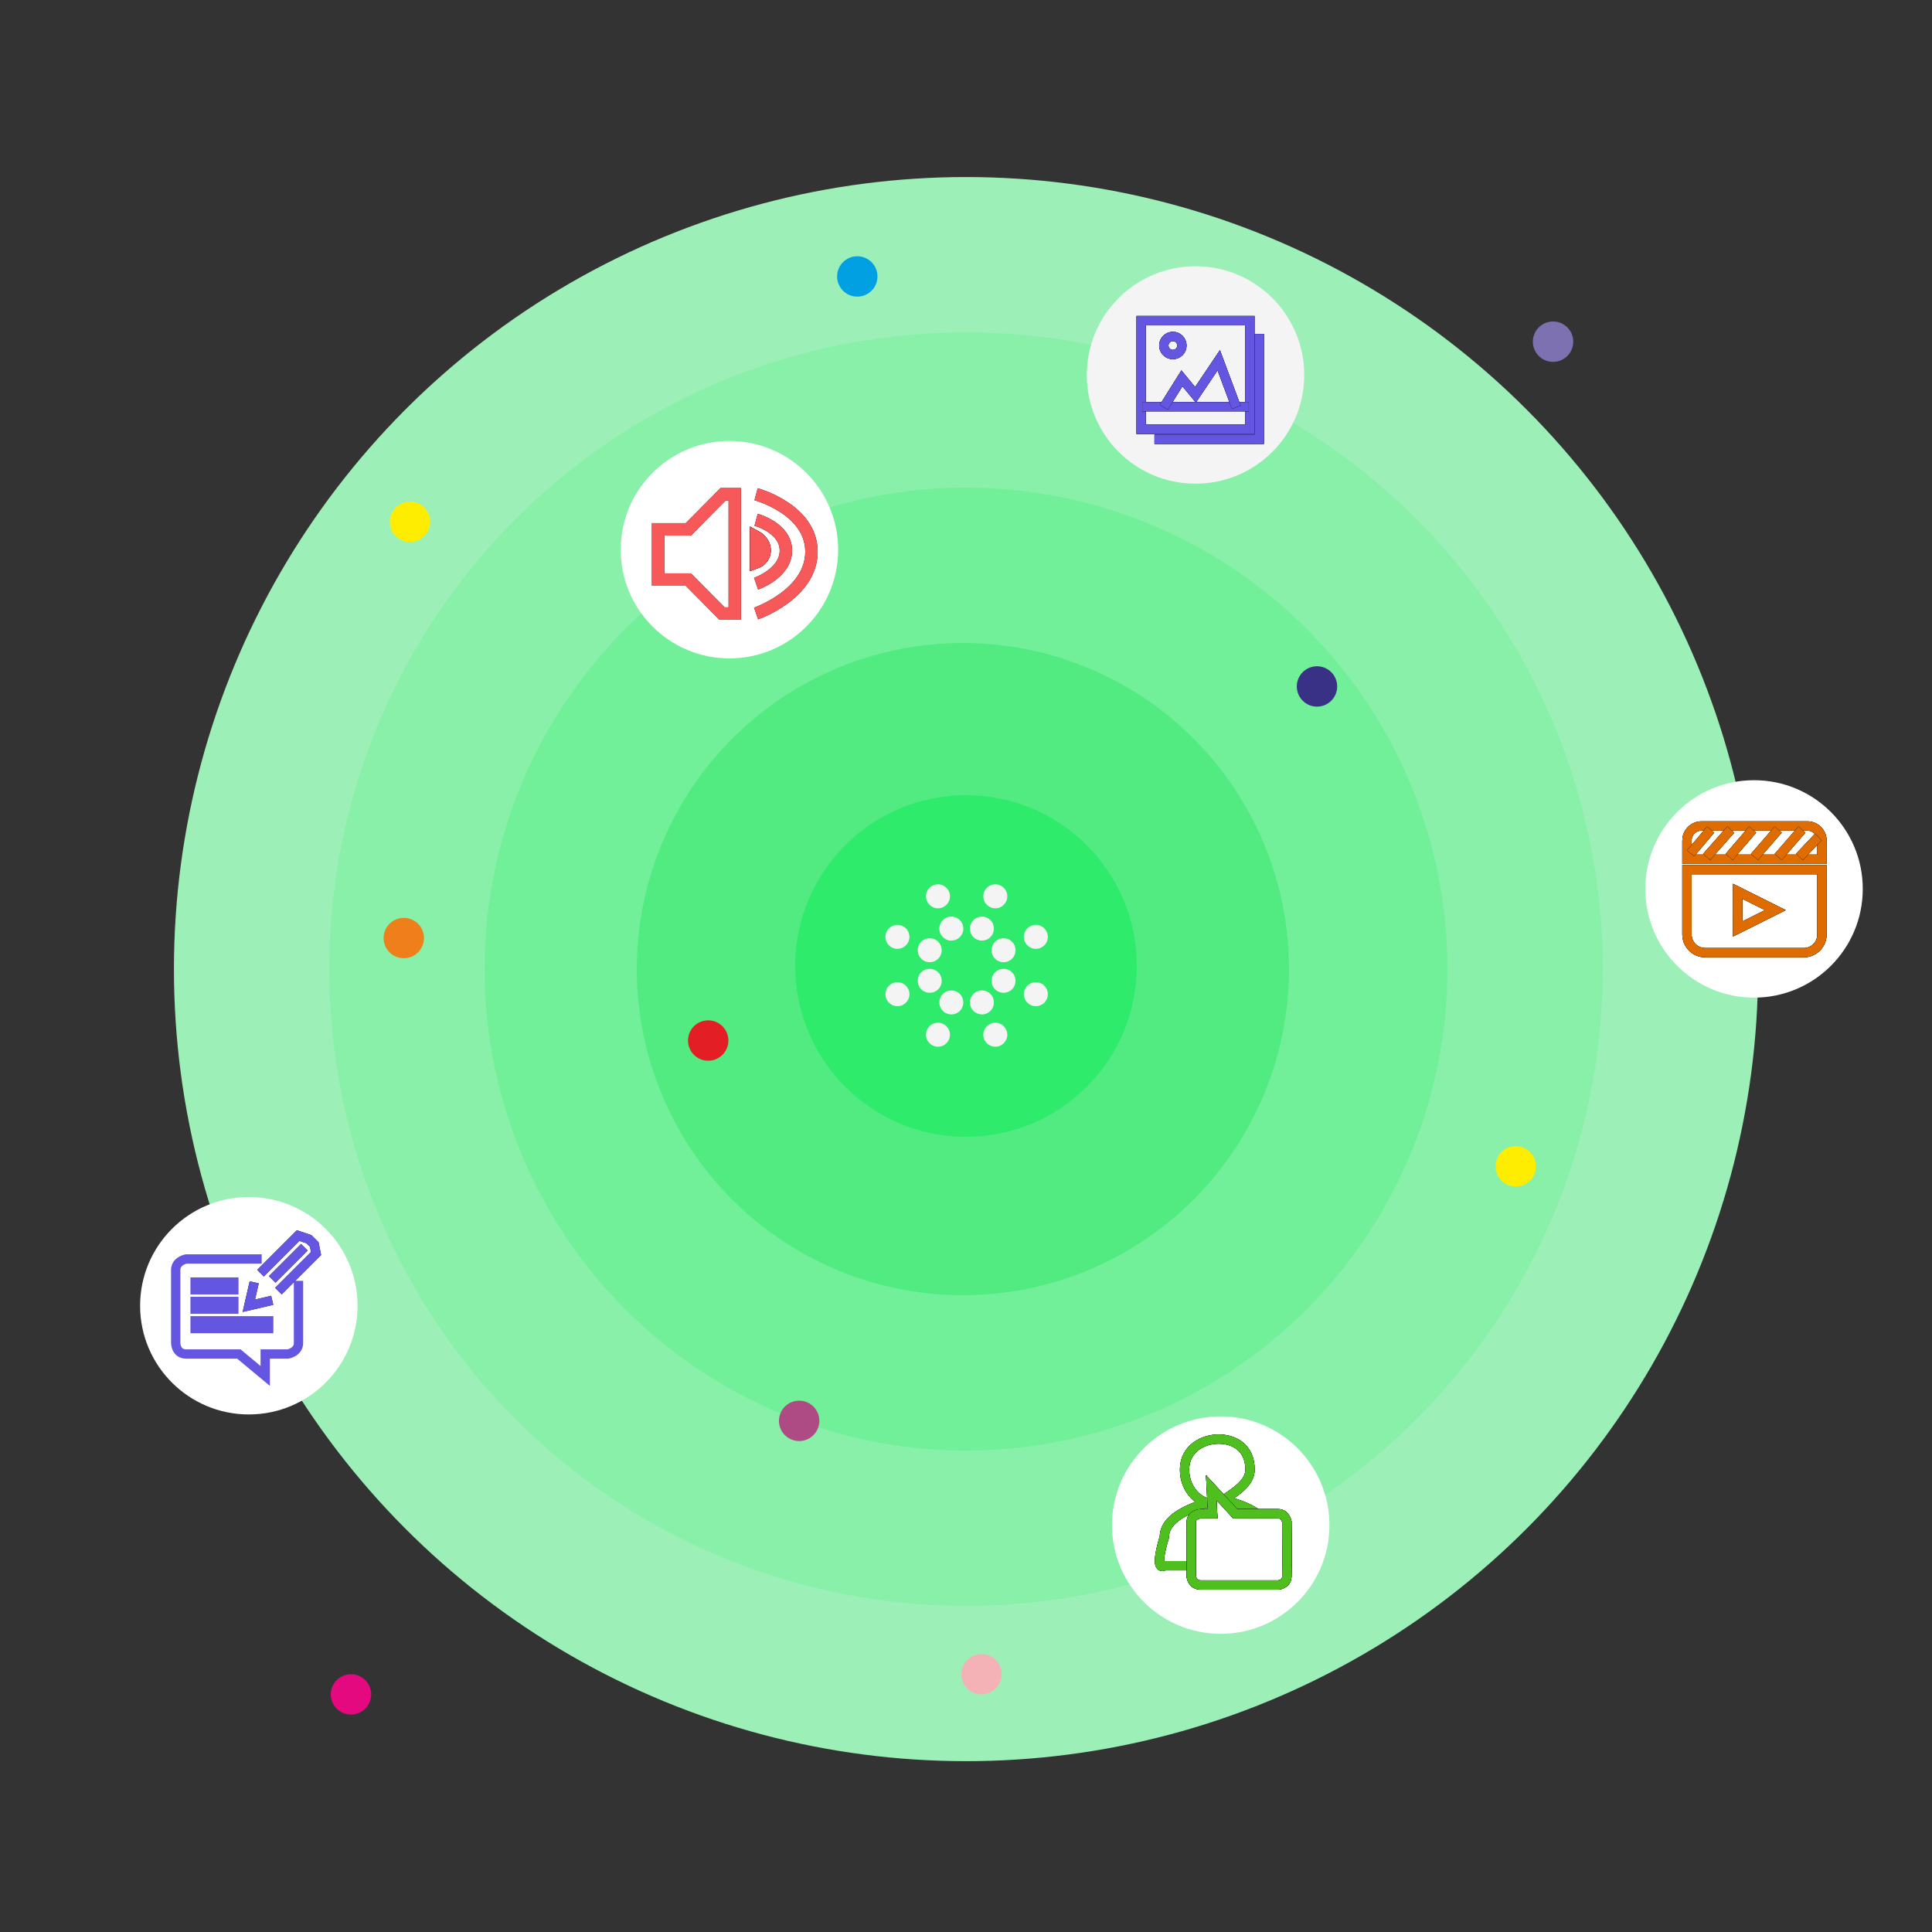<?xml version="1.0" encoding="UTF-8"?>
<!DOCTYPE svg PUBLIC "-//W3C//DTD SVG 1.1//EN" "http://www.w3.org/Graphics/SVG/1.1/DTD/svg11.dtd">
<!-- Creator: CorelDRAW 2018 (64-Bit) -->
<svg xmlns="http://www.w3.org/2000/svg" xml:space="preserve" width="52.663mm" height="52.663mm" version="1.1" style="shape-rendering:geometricPrecision; text-rendering:geometricPrecision; image-rendering:optimizeQuality; fill-rule:evenodd; clip-rule:evenodd"
viewBox="0 0 5266.26 5266.26"
 xmlns:xlink="http://www.w3.org/1999/xlink">
 <rect x="0" y="0" width="5266.26" height="5266.26" fill="#333333" stroke="none"/>
 <defs>
  <style type="text/css">
   <![CDATA[
    .str6 {stroke:black;stroke-width:25.39;stroke-miterlimit:22.926;stroke-opacity:0}
    .str0 {stroke:black;stroke-width:33.86;stroke-miterlimit:14.159}
    .str1 {stroke:#F7595B;stroke-width:33.86;stroke-miterlimit:14.159}
    .str3 {stroke:black;stroke-width:25.39;stroke-miterlimit:22.926}
    .str5 {stroke:#4FBF20;stroke-width:25.39;stroke-miterlimit:22.926}
    .str2 {stroke:#6556E2;stroke-width:25.39;stroke-miterlimit:22.926}
    .str4 {stroke:#6556E2;stroke-width:25.39;stroke-miterlimit:22.926}
    .str7 {stroke:#DF6C00;stroke-width:25.39;stroke-miterlimit:22.926}
    .fil8 {fill:none}
    .fil17 {fill:#FFED00}
    .fil20 {fill:#F5B2B6}
    .fil15 {fill:#EF7F1A}
    .fil21 {fill:#E5097F}
    .fil14 {fill:#E31E24}
    .fil13 {fill:#AE4A84}
    .fil18 {fill:#7E71B1}
    .fil19 {fill:#00A0E3}
    .fil16 {fill:#393185}
    .fil4 {fill:#2FEB6B}
    .fil3 {fill:#52EB82}
    .fil10 {fill:#6556E2}
    .fil11 {fill:#6556E2}
    .fil2 {fill:#71F099}
    .fil1 {fill:#88F0A9}
    .fil0 {fill:#9CF0B7}
    .fil5 {fill:#F4F4F4}
    .fil9 {fill:white}
    .fil6 {fill:white}
    .fil12 {fill:black;fill-opacity:0}
    .fil7 {fill:white;fill-opacity:0}
   ]]>
  </style>
 </defs>
 <g id="Слой_x0020_1">
  <circle class="fil0" cx="2633.13" cy="2641.6" r="2159"/>
  <ellipse class="fil1" cx="2633.13" cy="2641.61" rx="1735.66" ry="1735.67"/>
  <ellipse class="fil2" cx="2633.13" cy="2641.6" rx="1312.33" ry="1312.32"/>
  <circle class="fil3" cx="2624.66" cy="2641.6" r="888.99"/>
  <ellipse class="fil4" cx="2633.13" cy="2633.13" rx="465.66" ry="465.65"/>
  <circle class="fil5" cx="2556.71" cy="2443.17" r="32.71"/>
  <circle class="fil5" cx="2712.99" cy="2443.17" r="32.71"/>
  <ellipse class="fil5" cx="3258.75" cy="1022.11" rx="296.34" ry="296.33"/>
  <ellipse class="fil6" cx="1988.29" cy="1498.37" rx="296.34" ry="296.33"/>
  <ellipse class="fil6" cx="4781.2" cy="2423.02" rx="296.34" ry="296.33"/>
  <circle class="fil5" cx="2593.18" cy="2531.19" r="32.71"/>
  <circle class="fil5" transform="matrix(0.701 0.852 -0.852 0.701 2534.24 2590.13)" r="29.63"/>
  <circle class="fil5" transform="matrix(0.701 0.852 -0.852 0.701 2534.25 2673.48)" r="29.63"/>
  <circle class="fil5" transform="matrix(0.701 0.852 -0.852 0.701 2593.18 2732.42)" r="29.63"/>
  <circle class="fil5" transform="matrix(0.701 0.852 -0.852 0.701 2676.53 2732.42)" r="29.63"/>
  <circle class="fil5" transform="matrix(0.701 0.852 -0.852 0.701 2735.47 2673.48)" r="29.63"/>
  <circle class="fil5" transform="matrix(0.701 0.852 -0.852 0.701 2735.46 2590.13)" r="29.63"/>
  <circle class="fil5" transform="matrix(0.701 0.852 -0.852 0.701 2676.53 2531.19)" r="29.63"/>
  <circle class="fil5" cx="2446.22" cy="2553.67" r="32.71"/>
  <circle class="fil5" cx="2446.22" cy="2709.95" r="32.71"/>
  <circle class="fil5" cx="2556.72" cy="2820.44" r="32.71"/>
  <circle class="fil5" cx="2713" cy="2820.44" r="32.71"/>
  <circle class="fil5" cx="2823.49" cy="2709.94" r="32.71"/>
  <circle class="fil5" cx="2823.49" cy="2553.66" r="32.71"/>
  <ellipse class="fil6" cx="3327.4" cy="4157.13" rx="296.34" ry="296.33"/>
  <ellipse class="fil6" cx="678.26" cy="3559.18" rx="296.34" ry="296.33"/>
  <g id="_1776922664880">
   <g>
    <g>
     <g>
      <g>
       <g>
        <polygon class="fil7" points="1793.89,1442.86 1876.33,1442.86 1971.19,1347.18 2002.89,1347.18 2002.89,1672.29 1967.94,1672.3 1876.22,1579.87 1793.89,1579.87 "/>
        <polygon id="1" class="fil8 str0" points="1793.89,1442.86 1876.33,1442.86 1971.19,1347.18 2002.89,1347.18 2002.89,1672.29 1967.94,1672.3 1876.22,1579.87 1793.89,1579.87 "/>
       </g>
       <polygon class="fil8 str1" points="1793.89,1442.86 1876.33,1442.86 1971.19,1347.18 2002.89,1347.18 2002.89,1672.29 1967.94,1672.3 1876.22,1579.87 1793.89,1579.87 "/>
      </g>
     </g>
    </g>
    <g>
     <g>
      <g>
       <g>
        <path class="fil7" d="M2060.95 1416.85c0,0 81.28,21.83 81.28,83.95 0,62.23 -81.28,90.21 -81.28,90.21m0 -174.16l0 0 0 0z"/>
        <path id="1" class="fil8 str0" d="M2060.95 1416.85c0,0 81.28,21.83 81.28,83.95 0,62.23 -81.28,90.21 -81.28,90.21m0 -174.16l0 0 0 0z"/>
       </g>
       <path class="fil8 str1" d="M2060.95 1416.85c0,0 81.28,21.83 81.28,83.95 0,62.23 -81.28,90.21 -81.28,90.21m0 -174.16l0 0 0 0z"/>
      </g>
     </g>
    </g>
    <g id="_1776922665968">
     <g>
      <g>
       <g>
        <path class="fil7" d="M2060.95 1347.18c0,0 150.95,40.64 150.95,156.75 0,116.12 -150.95,168.37 -150.95,168.37m0 -325.12l0 0 0 0z"/>
        <path id="1" class="fil8 str0" d="M2060.95 1347.18c0,0 150.95,40.64 150.95,156.75 0,116.12 -150.95,168.37 -150.95,168.37m0 -325.12l0 0 0 0z"/>
       </g>
       <path class="fil8 str1" d="M2060.95 1347.18c0,0 150.95,40.64 150.95,156.75 0,116.12 -150.95,168.37 -150.95,168.37m0 -325.12l0 0 0 0z"/>
      </g>
     </g>
    </g>
    <g>
    </g>
    <g>
     <g id="_1776922666928">
      <path class="fil9 str0" d="M2060.95 1463.3c0,0 23.22,12.31 23.22,36.92 0,24.5 -23.22,32.74 -23.22,32.74l0 -69.66z"/>
     </g>
     <g id="_1776922664976">
      <g>
       <g>
        <path class="fil7" d="M2060.95 1463.3c0,0 23.22,12.31 23.22,36.92 0,24.5 -23.22,32.74 -23.22,32.74l0 -69.66z"/>
        <path id="1" class="fil8 str0" d="M2060.95 1463.3c0,0 23.22,12.31 23.22,36.92 0,24.5 -23.22,32.74 -23.22,32.74l0 -69.66z"/>
       </g>
       <path class="fil8 str1" d="M2060.95 1463.3c0,0 23.22,12.31 23.22,36.92 0,24.5 -23.22,32.74 -23.22,32.74l0 -69.66z"/>
      </g>
     </g>
    </g>
   </g>
  </g>
  <path class="fil8 str2" d="M713.32 3431.7l-205.64 0c0,0 -28.73,4.96 -28.73,29.89l0 199.3c0,0 0,29.89 28.73,29.89l143.43 0 71.82 59.78 0 -59.78 62.11 0c0,0 28.62,-5.07 28.62,-29.89l0 -169.52m-100.34 -59.67l0 0 0 0z"/>
  <g>
   <path class="fil7" d="M758.84 3519.36l102.67 -102.56 -4.86 -24.5 -14.79 -14.58 -29.25 -9.82 -102.56 102.56m48.79 48.9l0 0 0 0z"/>
   <path id="1" class="fil8 str3" d="M758.84 3519.36l102.67 -102.56 -4.86 -24.5 -14.79 -14.58 -29.25 -9.82 -102.56 102.56m48.79 48.9l0 0 0 0z"/>
  </g>
  <path class="fil8 str2" d="M758.84 3519.36l102.67 -102.56 -4.86 -24.5 -14.79 -14.58 -29.25 -9.82 -102.56 102.56m48.79 48.9l0 0 0 0z"/>
  <g>
   <path class="fil7" d="M692.94 3495.38l-14.68 63.8 63.79 -14.79m-49.11 -49.01l0 0 0 0z"/>
   <path id="1" class="fil8 str3" d="M692.94 3495.38l-14.68 63.8 63.79 -14.79m-49.11 -49.01l0 0 0 0z"/>
  </g>
  <path class="fil8 str2" d="M692.94 3495.38l-14.68 63.8 63.79 -14.79m-49.11 -49.01l0 0 0 0z"/>
  <g>
   <path class="fil7" d="M741.94 3487.46l87.67 -87.66m-87.67 87.66l0 0 0 0z"/>
   <path id="1" class="fil8 str3" d="M741.94 3487.46l87.67 -87.66m-87.67 87.66l0 0 0 0z"/>
  </g>
  <path class="fil8 str2" d="M741.94 3487.46l87.67 -87.66m-87.67 87.66l0 0 0 0z"/>
  <polygon class="fil10 str4" points="531.76,3515.77 531.76,3494.64 637.38,3494.64 637.38,3515.77 "/>
  <polygon class="fil11 str4" points="531.76,3568.58 531.76,3547.45 637.38,3547.45 637.38,3568.58 "/>
  <polygon class="fil10 str4" points="531.76,3621.39 531.76,3600.26 732.44,3600.26 732.44,3621.39 "/>
 </g>
 <g id="Слой_x0020_2">
  <g>
   <path class="fil7" d="M3469.04 4267.86c0,-46.96 0,-73.14 0,-78.42 0,0 0,-63.35 -111.75,-94.26 -68.41,0 50.04,-27.5 50.04,-89.09 0,-61.81 -45.09,-83.48 -85.79,-83.48 -41.02,0 -92.71,24.97 -92.71,83.37 0,58.29 45.09,90.08 63.46,89.2 18.25,-0.77 -118.46,22.55 -118.46,94.26 -30.03,100.09 0,78.42 0,78.42 0,0 98.44,0 295.21,0z"/>
   <path id="1" class="fil8 str3" d="M3469.04 4267.86c0,-46.96 0,-73.14 0,-78.42 0,0 0,-63.35 -111.75,-94.26 -68.41,0 50.04,-27.5 50.04,-89.09 0,-61.81 -45.09,-83.48 -85.79,-83.48 -41.02,0 -92.71,24.97 -92.71,83.37 0,58.29 45.09,90.08 63.46,89.2 18.25,-0.77 -118.46,22.55 -118.46,94.26 -30.03,100.09 0,78.42 0,78.42 0,0 98.44,0 295.21,0z"/>
  </g>
  <g>
   <path class="fil12" d="M3469.04 4267.86c0,-46.96 0,-73.14 0,-78.42 0,0 0,-63.35 -111.75,-94.26 -68.41,0 50.04,-27.5 50.04,-89.09 0,-61.81 -45.09,-83.48 -85.79,-83.48 -41.02,0 -92.71,24.97 -92.71,83.37 0,58.29 45.09,90.08 63.46,89.2 18.25,-0.77 -118.46,22.55 -118.46,94.26 -30.03,100.09 0,78.42 0,78.42 0,0 98.44,0 295.21,0z"/>
   <path id="1" class="fil8 str3" d="M3469.04 4267.86c0,-46.96 0,-73.14 0,-78.42 0,0 0,-63.35 -111.75,-94.26 -68.41,0 50.04,-27.5 50.04,-89.09 0,-61.81 -45.09,-83.48 -85.79,-83.48 -41.02,0 -92.71,24.97 -92.71,83.37 0,58.29 45.09,90.08 63.46,89.2 18.25,-0.77 -118.46,22.55 -118.46,94.26 -30.03,100.09 0,78.42 0,78.42 0,0 98.44,0 295.21,0z"/>
  </g>
  <path class="fil8 str5" d="M3469.04 4267.86c0,-46.96 0,-73.14 0,-78.42 0,0 0,-63.35 -111.75,-94.26 -68.41,0 50.04,-27.5 50.04,-89.09 0,-61.81 -45.09,-83.48 -85.79,-83.48 -41.02,0 -92.71,24.97 -92.71,83.37 0,58.29 45.09,90.08 63.46,89.2 18.25,-0.77 -118.46,22.55 -118.46,94.26 -30.03,100.09 0,78.42 0,78.42 0,0 98.44,0 295.21,0z"/>
  <path class="fil9 str3" d="M3305.38 4126.2c-19.69,0 -30.69,0 -32.89,0 0,0 -25.19,1.76 -25.19,21.78 0,15.06 0,135.61 0,150.68 0,0 3.3,21.67 25.3,21.67 21.23,0 191.16,0 212.39,0 0,0 21.88,-1.87 22.76,-22.66 0.89,-20.9 0,-149.69 0,-149.69 0,0 -4.61,-21.78 -22.76,-21.78 -7.81,0 -47.19,0 -117.91,0l-65.34 -70.84 3.64 70.84z"/>
  <path class="fil12 str6" d="M3305.38 4126.2c-19.69,0 -30.69,0 -32.89,0 0,0 -25.19,1.76 -25.19,21.78 0,15.06 0,135.61 0,150.68 0,0 3.3,21.67 25.3,21.67 21.23,0 191.16,0 212.39,0 0,0 21.88,-1.87 22.76,-22.66 0.89,-20.9 0,-149.69 0,-149.69 0,0 -4.61,-21.78 -22.76,-21.78 -7.81,0 -47.19,0 -117.91,0l-65.34 -70.84 3.64 70.84z"/>
  <g>
   <path class="fil7" d="M3305.38 4126.2c-19.69,0 -30.69,0 -32.89,0 0,0 -25.19,1.76 -25.19,21.78 0,15.06 0,135.61 0,150.68 0,0 3.3,21.67 25.3,21.67 21.23,0 191.16,0 212.39,0 0,0 21.88,-1.87 22.76,-22.66 0.89,-20.9 0,-149.69 0,-149.69 0,0 -4.61,-21.78 -22.76,-21.78 -7.81,0 -47.19,0 -117.91,0l-65.34 -70.84 3.64 70.84z"/>
   <path id="1" class="fil8 str3" d="M3305.38 4126.2c-19.69,0 -30.69,0 -32.89,0 0,0 -25.19,1.76 -25.19,21.78 0,15.06 0,135.61 0,150.68 0,0 3.3,21.67 25.3,21.67 21.23,0 191.16,0 212.39,0 0,0 21.88,-1.87 22.76,-22.66 0.89,-20.9 0,-149.69 0,-149.69 0,0 -4.61,-21.78 -22.76,-21.78 -7.81,0 -47.19,0 -117.91,0l-65.34 -70.84 3.64 70.84z"/>
  </g>
  <g>
   <path class="fil12" d="M3305.38 4126.2c-19.69,0 -30.69,0 -32.89,0 0,0 -25.19,1.76 -25.19,21.78 0,15.06 0,135.61 0,150.68 0,0 3.3,21.67 25.3,21.67 21.23,0 191.16,0 212.39,0 0,0 21.88,-1.87 22.76,-22.66 0.89,-20.9 0,-149.69 0,-149.69 0,0 -4.61,-21.78 -22.76,-21.78 -7.81,0 -47.19,0 -117.91,0l-65.34 -70.84 3.64 70.84z"/>
   <path id="1" class="fil8 str3" d="M3305.38 4126.2c-19.69,0 -30.69,0 -32.89,0 0,0 -25.19,1.76 -25.19,21.78 0,15.06 0,135.61 0,150.68 0,0 3.3,21.67 25.3,21.67 21.23,0 191.16,0 212.39,0 0,0 21.88,-1.87 22.76,-22.66 0.89,-20.9 0,-149.69 0,-149.69 0,0 -4.61,-21.78 -22.76,-21.78 -7.81,0 -47.19,0 -117.91,0l-65.34 -70.84 3.64 70.84z"/>
  </g>
  <path class="fil8 str5" d="M3305.38 4126.2c-19.69,0 -30.69,0 -32.89,0 0,0 -25.19,1.76 -25.19,21.78 0,15.06 0,135.61 0,150.68 0,0 3.3,21.67 25.3,21.67 21.23,0 191.16,0 212.39,0 0,0 21.88,-1.87 22.76,-22.66 0.89,-20.9 0,-149.69 0,-149.69 0,0 -4.61,-21.78 -22.76,-21.78 -7.81,0 -47.19,0 -117.91,0l-65.34 -70.84 3.64 70.84z"/>
  <g>
   <polygon class="fil7" points="3110.57,1170.28 3110.57,873.93 3406.92,873.93 3406.92,1170.28 "/>
   <polygon id="1" class="fil8 str3" points="3110.57,1170.28 3110.57,873.93 3406.92,873.93 3406.92,1170.28 "/>
  </g>
  <g>
   <polygon class="fil12" points="3110.57,1170.28 3110.57,873.93 3406.92,873.93 3406.92,1170.28 "/>
   <polygon id="1" class="fil8 str3" points="3110.57,1170.28 3110.57,873.93 3406.92,873.93 3406.92,1170.28 "/>
  </g>
  <polygon class="fil8 str2" points="3110.57,1170.28 3110.57,873.93 3406.92,873.93 3406.92,1170.28 "/>
  <g>
   <path class="fil7" d="M3113.65 1108.53l290.2 0m-290.2 0l0 0 0 0z"/>
   <path id="1" class="fil8 str3" d="M3113.65 1108.53l290.2 0m-290.2 0l0 0 0 0z"/>
  </g>
  <g>
   <path class="fil12" d="M3113.65 1108.53l290.2 0m-290.2 0l0 0 0 0z"/>
   <path id="1" class="fil8 str3" d="M3113.65 1108.53l290.2 0m-290.2 0l0 0 0 0z"/>
  </g>
  <path class="fil8 str2" d="M3113.65 1108.53l290.2 0m-290.2 0l0 0 0 0z"/>
  <g>
   <path class="fil7" d="M3196.95 917.12c13.64,0 24.72,11 24.72,24.63 0,13.64 -11.08,24.72 -24.72,24.72 -13.63,0 -24.63,-11.08 -24.63,-24.72 0,-13.63 11,-24.63 24.63,-24.63z"/>
   <path id="1" class="fil8 str3" d="M3196.95 917.12c13.64,0 24.72,11 24.72,24.63 0,13.64 -11.08,24.72 -24.72,24.72 -13.63,0 -24.63,-11.08 -24.63,-24.72 0,-13.63 11,-24.63 24.63,-24.63z"/>
  </g>
  <g>
   <path class="fil12" d="M3196.95 917.12c13.64,0 24.72,11 24.72,24.63 0,13.64 -11.08,24.72 -24.72,24.72 -13.63,0 -24.63,-11.08 -24.63,-24.72 0,-13.63 11,-24.63 24.63,-24.63z"/>
   <path id="1" class="fil8 str3" d="M3196.95 917.12c13.64,0 24.72,11 24.72,24.63 0,13.64 -11.08,24.72 -24.72,24.72 -13.63,0 -24.63,-11.08 -24.63,-24.72 0,-13.63 11,-24.63 24.63,-24.63z"/>
  </g>
  <path class="fil8 str2" d="M3196.95 917.12c13.64,0 24.72,11 24.72,24.63 0,13.64 -11.08,24.72 -24.72,24.72 -13.63,0 -24.63,-11.08 -24.63,-24.72 0,-13.63 11,-24.63 24.63,-24.63z"/>
  <g>
   <path class="fil7" d="M3146.9 1197.29l285.53 0 0 -287.03m-285.53 287.03l0 0 0 0z"/>
   <path id="1" class="fil8 str3" d="M3146.9 1197.29l285.53 0 0 -287.03m-285.53 287.03l0 0 0 0z"/>
  </g>
  <g>
   <path class="fil12" d="M3146.9 1197.29l285.53 0 0 -287.03m-285.53 287.03l0 0 0 0z"/>
   <path id="1" class="fil8 str3" d="M3146.9 1197.29l285.53 0 0 -287.03m-285.53 287.03l0 0 0 0z"/>
  </g>
  <path class="fil8 str2" d="M3146.9 1197.29l285.53 0 0 -287.03m-285.53 287.03l0 0 0 0z"/>
  <g>
   <path class="fil7" d="M3172.32 1110.03l49.35 -78.73 37.03 44.86 63.34 -94.21 47.85 128.08m-197.57 0l0 0 0 0z"/>
   <path id="1" class="fil8 str3" d="M3172.32 1110.03l49.35 -78.73 37.03 44.86 63.34 -94.21 47.85 128.08m-197.57 0l0 0 0 0z"/>
  </g>
  <g>
   <path class="fil12" d="M3172.32 1110.03l49.35 -78.73 37.03 44.86 63.34 -94.21 47.85 128.08m-197.57 0l0 0 0 0z"/>
   <path id="1" class="fil8 str3" d="M3172.32 1110.03l49.35 -78.73 37.03 44.86 63.34 -94.21 47.85 128.08m-197.57 0l0 0 0 0z"/>
  </g>
  <path class="fil8 str2" d="M3172.32 1110.03l49.35 -78.73 37.03 44.86 63.34 -94.21 47.85 128.08m-197.57 0l0 0 0 0z"/>
  <g>
   <path class="fil7" d="M4598.29 2370.31l368.04 0c0,106.13 0,165.02 0,176.75 0,27.56 -22.28,49.74 -49.73,49.74 -26.86,0 -241.72,0 -268.57,0 -27.46,0 -49.74,-22.18 -49.74,-49.74 0,-23.57 0,-82.46 0,-176.75z"/>
   <path id="1" class="fil8 str3" d="M4598.29 2370.31l368.04 0c0,106.13 0,165.02 0,176.75 0,27.56 -22.28,49.74 -49.73,49.74 -26.86,0 -241.72,0 -268.57,0 -27.46,0 -49.74,-22.18 -49.74,-49.74 0,-23.57 0,-82.46 0,-176.75z"/>
  </g>
  <g>
   <path class="fil12" d="M4598.29 2370.31l368.04 0c0,106.13 0,165.02 0,176.75 0,27.56 -22.28,49.74 -49.73,49.74 -26.86,0 -241.72,0 -268.57,0 -27.46,0 -49.74,-22.18 -49.74,-49.74 0,-23.57 0,-82.46 0,-176.75z"/>
   <path id="1" class="fil8 str3" d="M4598.29 2370.31l368.04 0c0,106.13 0,165.02 0,176.75 0,27.56 -22.28,49.74 -49.73,49.74 -26.86,0 -241.72,0 -268.57,0 -27.46,0 -49.74,-22.18 -49.74,-49.74 0,-23.57 0,-82.46 0,-176.75z"/>
  </g>
  <path class="fil8 str7" d="M4598.29 2370.31l368.04 0c0,106.13 0,165.02 0,176.75 0,27.56 -22.28,49.74 -49.73,49.74 -26.86,0 -241.72,0 -268.57,0 -27.46,0 -49.74,-22.18 -49.74,-49.74 0,-23.57 0,-82.46 0,-176.75z"/>
  <g>
   <path class="fil7" d="M4598.29 2291.23c0,-21.99 17.81,-39.79 39.79,-39.79 28.85,0 259.62,0 288.46,0 21.99,0 39.79,17.8 39.79,39.79 0,3.38 0,20.39 0,50.83l-368.04 0c0,-27.06 0,-43.97 0,-50.83z"/>
   <path id="1" class="fil8 str3" d="M4598.29 2291.23c0,-21.99 17.81,-39.79 39.79,-39.79 28.85,0 259.62,0 288.46,0 21.99,0 39.79,17.8 39.79,39.79 0,3.38 0,20.39 0,50.83l-368.04 0c0,-27.06 0,-43.97 0,-50.83z"/>
  </g>
  <g>
   <path class="fil12" d="M4598.29 2291.23c0,-21.99 17.81,-39.79 39.79,-39.79 28.85,0 259.62,0 288.46,0 21.99,0 39.79,17.8 39.79,39.79 0,3.38 0,20.39 0,50.83l-368.04 0c0,-27.06 0,-43.97 0,-50.83z"/>
   <path id="1" class="fil8 str3" d="M4598.29 2291.23c0,-21.99 17.81,-39.79 39.79,-39.79 28.85,0 259.62,0 288.46,0 21.99,0 39.79,17.8 39.79,39.79 0,3.38 0,20.39 0,50.83l-368.04 0c0,-27.06 0,-43.97 0,-50.83z"/>
  </g>
  <path class="fil8 str7" d="M4598.29 2291.23c0,-21.99 17.81,-39.79 39.79,-39.79 28.85,0 259.62,0 288.46,0 21.99,0 39.79,17.8 39.79,39.79 0,3.38 0,20.39 0,50.83l-368.04 0c0,-27.06 0,-43.97 0,-50.83z"/>
  <g>
   <path class="fil7" d="M4652.01 2335.79l65.64 -74.4m-65.64 74.4l0 0 0 0z"/>
   <path id="1" class="fil8 str3" d="M4652.01 2335.79l65.64 -74.4m-65.64 74.4l0 0 0 0z"/>
  </g>
  <g>
   <path class="fil12" d="M4652.01 2335.79l65.64 -74.4m-65.64 74.4l0 0 0 0z"/>
   <path id="1" class="fil8 str3" d="M4652.01 2335.79l65.64 -74.4m-65.64 74.4l0 0 0 0z"/>
  </g>
  <path class="fil8 str7" d="M4652.01 2335.79l65.64 -74.4m-65.64 74.4l0 0 0 0z"/>
  <g>
   <path class="fil7" d="M4713.28 2335.79l64.06 -74.4m-64.06 74.4l0 0 0 0z"/>
   <path id="1" class="fil8 str3" d="M4713.28 2335.79l64.06 -74.4m-64.06 74.4l0 0 0 0z"/>
  </g>
  <g>
   <path class="fil12" d="M4713.28 2335.79l64.06 -74.4m-64.06 74.4l0 0 0 0z"/>
   <path id="1" class="fil8 str3" d="M4713.28 2335.79l64.06 -74.4m-64.06 74.4l0 0 0 0z"/>
  </g>
  <path class="fil8 str7" d="M4713.28 2335.79l64.06 -74.4m-64.06 74.4l0 0 0 0z"/>
  <g>
   <path class="fil7" d="M4782.31 2335.79l64.66 -74.4m-64.66 74.4l0 0 0 0z"/>
   <path id="1" class="fil8 str3" d="M4782.31 2335.79l64.66 -74.4m-64.66 74.4l0 0 0 0z"/>
  </g>
  <g>
   <path class="fil12" d="M4782.31 2335.79l64.66 -74.4m-64.66 74.4l0 0 0 0z"/>
   <path id="1" class="fil8 str3" d="M4782.31 2335.79l64.66 -74.4m-64.66 74.4l0 0 0 0z"/>
  </g>
  <path class="fil8 str7" d="M4782.31 2335.79l64.66 -74.4m-64.66 74.4l0 0 0 0z"/>
  <g>
   <path class="fil7" d="M4846.97 2335.99l64.65 -74.6m-64.65 74.6l0 0 0 0z"/>
   <path id="1" class="fil8 str3" d="M4846.97 2335.99l64.65 -74.6m-64.65 74.6l0 0 0 0z"/>
  </g>
  <g>
   <path class="fil12" d="M4846.97 2335.99l64.65 -74.6m-64.65 74.6l0 0 0 0z"/>
   <path id="1" class="fil8 str3" d="M4846.97 2335.99l64.65 -74.6m-64.65 74.6l0 0 0 0z"/>
  </g>
  <path class="fil8 str7" d="M4846.97 2335.99l64.65 -74.6m-64.65 74.6l0 0 0 0z"/>
  <g>
   <path class="fil7" d="M4904.96 2335.79l51.42 -54.51m-51.42 54.51l0 0 0 0z"/>
   <path id="1" class="fil8 str3" d="M4904.96 2335.79l51.42 -54.51m-51.42 54.51l0 0 0 0z"/>
  </g>
  <g>
   <path class="fil12" d="M4904.96 2335.79l51.42 -54.51m-51.42 54.51l0 0 0 0z"/>
   <path id="1" class="fil8 str3" d="M4904.96 2335.79l51.42 -54.51m-51.42 54.51l0 0 0 0z"/>
  </g>
  <path class="fil8 str7" d="M4904.96 2335.79l51.42 -54.51m-51.42 54.51l0 0 0 0z"/>
  <g>
   <path class="fil7" d="M4608.24 2326.04l54.71 -64.65m-54.71 64.65l0 0 0 0z"/>
   <path id="1" class="fil8 str3" d="M4608.24 2326.04l54.71 -64.65m-54.71 64.65l0 0 0 0z"/>
  </g>
  <g>
   <path class="fil12" d="M4608.24 2326.04l54.71 -64.65m-54.71 64.65l0 0 0 0z"/>
   <path id="1" class="fil8 str3" d="M4608.24 2326.04l54.71 -64.65m-54.71 64.65l0 0 0 0z"/>
  </g>
  <path class="fil8 str7" d="M4608.24 2326.04l54.71 -64.65m-54.71 64.65l0 0 0 0z"/>
  <g>
   <polygon class="fil7" points="4736.65,2429.49 4736.65,2532.15 4839.31,2480.82 "/>
   <polygon id="1" class="fil8 str3" points="4736.65,2429.49 4736.65,2532.15 4839.31,2480.82 "/>
  </g>
  <g>
   <polygon class="fil12" points="4736.65,2429.49 4736.65,2532.15 4839.31,2480.82 "/>
   <polygon id="1" class="fil8 str3" points="4736.65,2429.49 4736.65,2532.15 4839.31,2480.82 "/>
  </g>
  <polygon class="fil8 str7" points="4736.65,2429.49 4736.65,2532.15 4839.31,2480.82 "/>
  <ellipse class="fil13" cx="2178.34" cy="3872.98" rx="55.04" ry="55.03"/>
  <ellipse class="fil14" cx="1930.4" cy="2836.33" rx="55.04" ry="55.03"/>
  <ellipse class="fil15" cx="1100.66" cy="2556.93" rx="55.04" ry="55.03"/>
  <ellipse class="fil16" cx="3589.86" cy="1871.13" rx="55.04" ry="55.03"/>
  <ellipse class="fil17" cx="4131.73" cy="3179.23" rx="55.04" ry="55.03"/>
  <ellipse class="fil18" cx="4233.33" cy="931.33" rx="55.04" ry="55.03"/>
  <ellipse class="fil19" cx="2336.8" cy="753.53" rx="55.04" ry="55.03"/>
  <ellipse class="fil20" cx="2675.46" cy="4563.53" rx="55.04" ry="55.03"/>
  <ellipse class="fil21" cx="956.73" cy="4618.57" rx="55.04" ry="55.03"/>
  <ellipse class="fil17" cx="1117.6" cy="1422.4" rx="55.04" ry="55.03"/>
 </g>
</svg>
